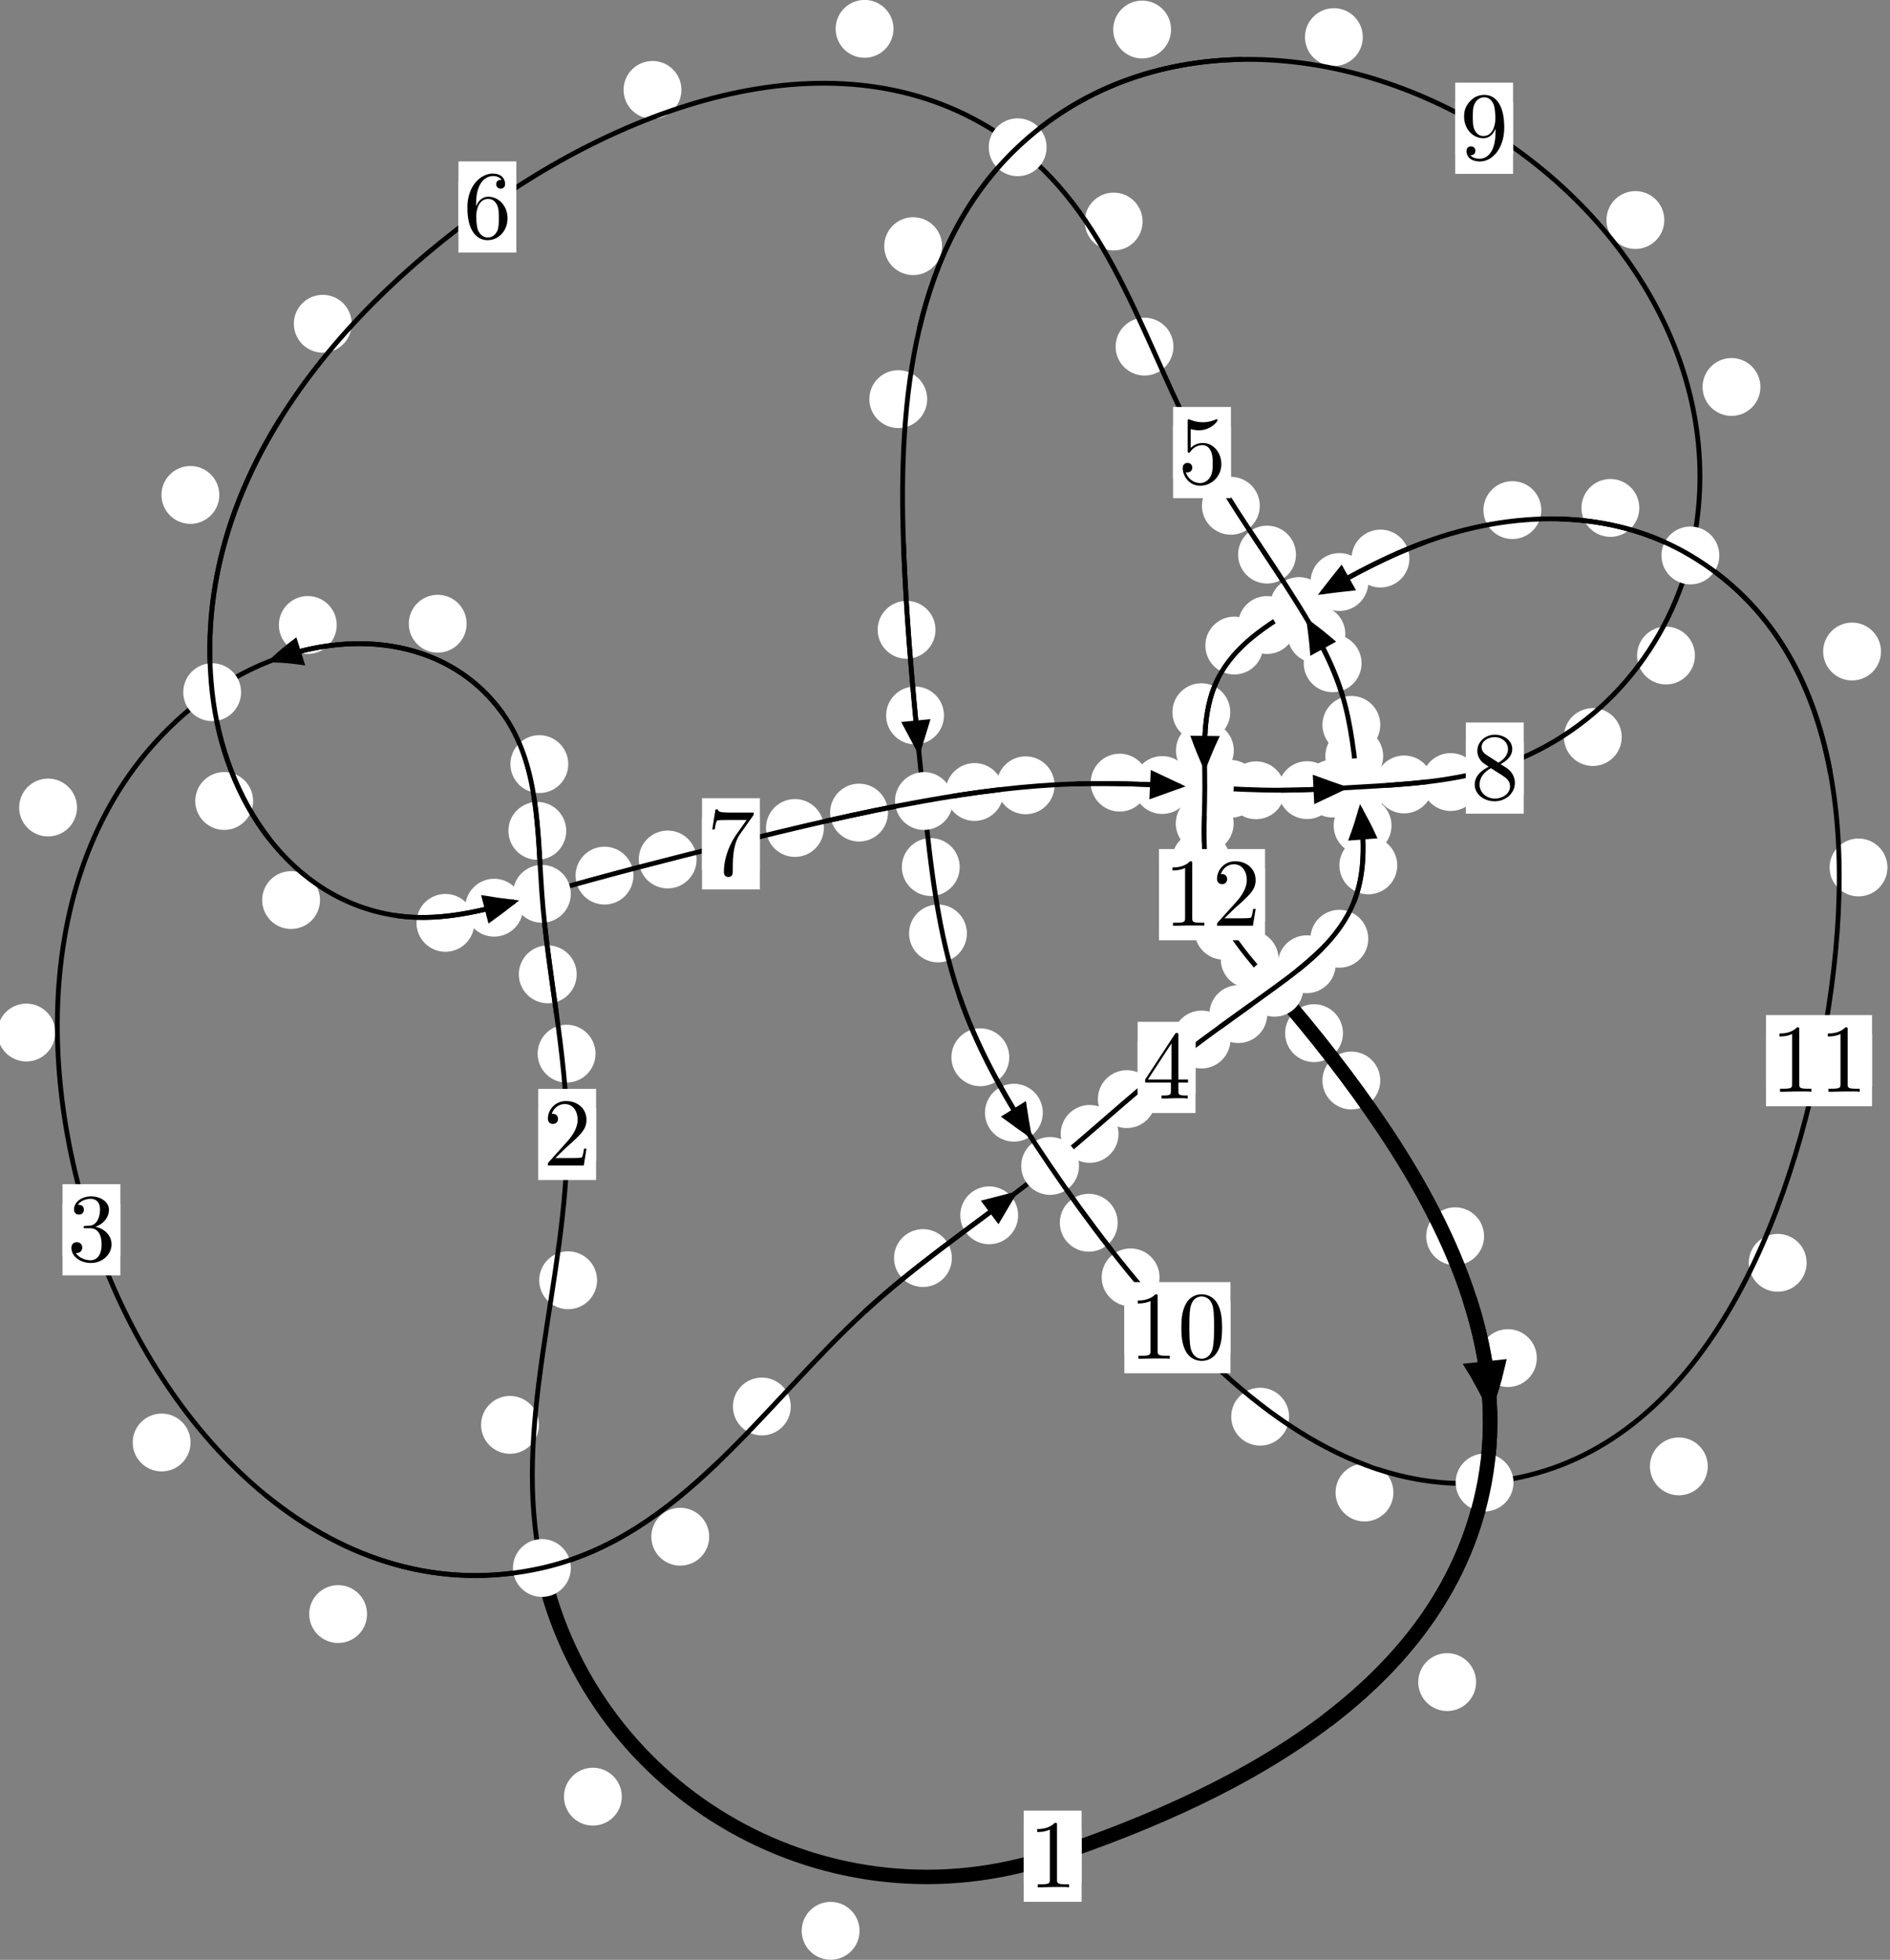<?xml version="1.0"?>
<!-- Created by MetaPost 1.999 on 2021.07.05:2357 -->
<svg version="1.1" xmlns="http://www.w3.org/2000/svg" xmlns:xlink="http://www.w3.org/1999/xlink" width="195.312" height="202.483" viewBox="0 0 195.312 202.483">
<rect x="0" y="0" width="195.312" height="202.483" fill="#808080" stroke="none"/>
<!-- Original BoundingBox: -56.265259 -40.473557 139.047012 162.009247 -->
  <defs>
    <g transform="scale(0.01,0.01)" id="GLYPHcmr10_48">
      <path style="fill-rule: evenodd;" d="M460 -320C460 -400,455 -480,420 -554C374 -650,292 -666,250 -666C190 -666,117 -640,76 -547C44 -478,39 -400,39 -320C39 -245,43 -155,84 -79C127 2,200 22,249 22C303 22,379 1,423 -94C455 -163,460 -241,460 -320M249 -0C210 -0,151 -25,133 -121C122 -181,122 -273,122 -332C122 -396,122 -462,130 -516C149 -635,224 -644,249 -644C282 -644,348 -626,367 -527C377 -471,377 -395,377 -332C377 -257,377 -189,366 -125C351 -30,294 -0,249 -0"></path>
    </g>
    <g transform="scale(0.01,0.01)" id="GLYPHcmr10_49">
      <path style="fill-rule: evenodd;" d="M294 -640C294 -664,294 -666,271 -666C209 -602,121 -602,89 -602L89 -571C109 -571,168 -571,220 -597L220 -79C220 -43,217 -31,127 -31L95 -31L95 -0L257 -0L130 -3L217 -3L257 -3L297 -3L384 -3L419 -0L419 -31L387 -31C297 -31,294 -42,294 -79"></path>
    </g>
    <g transform="scale(0.01,0.01)" id="GLYPHcmr10_50">
      <path style="fill-rule: evenodd;" d="M127 -77L233 -180C389 -318,449 -372,449 -472C449 -586,359 -666,237 -666C124 -666,50 -574,50 -485C50 -429,100 -429,103 -429C120 -429,155 -441,155 -482C155 -508,137 -534,102 -534C94 -534,92 -534,89 -533C112 -598,166 -635,224 -635C315 -635,358 -554,358 -472C358 -392,308 -313,253 -251L61 -37C50 -26,50 -24,50 -0L421 -0L449 -174L424 -174C419 -144,412 -100,402 -85C395 -77,329 -77,307 -77"></path>
    </g>
    <g transform="scale(0.01,0.01)" id="GLYPHcmr10_51">
      <path style="fill-rule: evenodd;" d="M290 -352C372 -379,430 -449,430 -528C430 -610,342 -666,246 -666C145 -666,69 -606,69 -530C69 -497,91 -478,120 -478C151 -478,171 -500,171 -529C171 -579,124 -579,109 -579C140 -628,206 -641,242 -641C283 -641,338 -619,338 -529C338 -517,336 -459,310 -415C280 -367,246 -364,221 -363C213 -362,189 -360,182 -360C174 -359,167 -358,167 -348C167 -337,174 -337,191 -337L235 -337C317 -337,354 -269,354 -171C354 -35,285 -6,241 -6C198 -6,123 -23,88 -82C123 -77,154 -99,154 -137C154 -173,127 -193,98 -193C74 -193,42 -179,42 -135C42 -44,135 22,244 22C366 22,457 -69,457 -171C457 -253,394 -331,290 -352"></path>
    </g>
    <g transform="scale(0.01,0.01)" id="GLYPHcmr10_52">
      <path style="fill-rule: evenodd;" d="M294 -165L294 -78C294 -42,292 -31,218 -31L197 -31L197 -0L332 -0L238 -3L290 -3L332 -3L374 -3L427 -3L468 -0L468 -31L447 -31C373 -31,371 -42,371 -78L371 -165L471 -165L471 -196L371 -196L371 -651C371 -671,371 -677,355 -677C346 -677,343 -677,335 -665L28 -196L28 -165M300 -196L56 -196L300 -569"></path>
    </g>
    <g transform="scale(0.01,0.01)" id="GLYPHcmr10_53">
      <path style="fill-rule: evenodd;" d="M449 -201C449 -320,367 -420,259 -420C211 -420,168 -404,132 -369L132 -564C152 -558,185 -551,217 -551C340 -551,410 -642,410 -655C410 -661,407 -666,400 -666C399 -666,397 -666,392 -663C372 -654,323 -634,256 -634C216 -634,170 -641,123 -662C115 -665,113 -665,111 -665C101 -665,101 -657,101 -641L101 -345C101 -327,101 -319,115 -319C122 -319,124 -322,128 -328C139 -344,176 -398,257 -398C309 -398,334 -352,342 -334C358 -297,360 -258,360 -208C360 -173,360 -113,336 -71C312 -32,275 -6,229 -6C156 -6,99 -59,82 -118C85 -117,88 -116,99 -116C132 -116,149 -141,149 -165C149 -189,132 -214,99 -214C85 -214,50 -207,50 -161C50 -75,119 22,231 22C347 22,449 -74,449 -201"></path>
    </g>
    <g transform="scale(0.01,0.01)" id="GLYPHcmr10_54">
      <path style="fill-rule: evenodd;" d="M132 -328L132 -352C132 -605,256 -641,307 -641C331 -641,373 -635,395 -601C380 -601,340 -601,340 -556C340 -525,364 -510,386 -510C402 -510,432 -519,432 -558C432 -618,388 -666,305 -666C177 -666,42 -537,42 -316C42 -49,158 22,251 22C362 22,457 -72,457 -204C457 -331,368 -427,257 -427C189 -427,152 -376,132 -328M251 -6C188 -6,158 -66,152 -81C134 -128,134 -208,134 -226C134 -304,166 -404,256 -404C272 -404,318 -404,349 -342C367 -305,367 -254,367 -205C367 -157,367 -107,350 -71C320 -11,274 -6,251 -6"></path>
    </g>
    <g transform="scale(0.01,0.01)" id="GLYPHcmr10_55">
      <path style="fill-rule: evenodd;" d="M476 -609C485 -621,485 -623,485 -644L242 -644C120 -644,118 -657,114 -676L89 -676L56 -470L81 -470C84 -486,93 -549,106 -561C113 -567,191 -567,204 -567L411 -567C400 -551,321 -442,299 -409C209 -274,176 -135,176 -33C176 -23,176 22,222 22C268 22,268 -23,268 -33L268 -84C268 -139,271 -194,279 -248C283 -271,297 -357,341 -419"></path>
    </g>
    <g transform="scale(0.01,0.01)" id="GLYPHcmr10_56">
      <path style="fill-rule: evenodd;" d="M163 -457C117 -487,113 -521,113 -538C113 -599,178 -641,249 -641C322 -641,386 -589,386 -517C386 -460,347 -412,287 -377M309 -362C381 -399,430 -451,430 -517C430 -609,341 -666,250 -666C150 -666,69 -592,69 -499C69 -481,71 -436,113 -389C124 -377,161 -352,186 -335C128 -306,42 -250,42 -151C42 -45,144 22,249 22C362 22,457 -61,457 -168C457 -204,446 -249,408 -291C389 -312,373 -322,309 -362M209 -320L332 -242C360 -223,407 -193,407 -132C407 -58,332 -6,250 -6C164 -6,92 -68,92 -151C92 -209,124 -273,209 -320"></path>
    </g>
    <g transform="scale(0.01,0.01)" id="GLYPHcmr10_57">
      <path style="fill-rule: evenodd;" d="M367 -318L367 -286C367 -52,263 -6,205 -6C188 -6,134 -8,107 -42C151 -42,159 -71,159 -88C159 -119,135 -134,113 -134C97 -134,67 -125,67 -86C67 -19,121 22,206 22C335 22,457 -114,457 -329C457 -598,342 -666,253 -666C198 -666,149 -648,106 -603C65 -558,42 -516,42 -441C42 -316,130 -218,242 -218C303 -218,344 -260,367 -318M243 -241C227 -241,181 -241,150 -304C132 -341,132 -391,132 -440C132 -494,132 -541,153 -578C180 -628,218 -641,253 -641C299 -641,332 -607,349 -562C361 -530,365 -467,365 -421C365 -338,331 -241,243 -241"></path>
    </g>
  </defs>
  <path d="M88.825 199.485C88.825 198.692,88.51 197.932,87.95 197.372C87.389 196.811,86.629 196.496,85.837 196.496C85.044 196.496,84.284 196.811,83.723 197.372C83.163 197.932,82.848 198.692,82.848 199.485C82.848 200.278,83.163 201.038,83.723 201.598C84.284 202.159,85.044 202.474,85.837 202.474C86.629 202.474,87.389 202.159,87.95 201.598C88.51 201.038,88.825 200.278,88.825 199.485Z" style="fill: rgb(100%,100%,100%);stroke: none;"></path>
  <path d="M111.77 191.779C111.77 190.987,111.456 190.226,110.895 189.666C110.335 189.105,109.574 188.79,108.782 188.79C107.989 188.79,107.229 189.105,106.668 189.666C106.108 190.226,105.793 190.987,105.793 191.779C105.793 192.572,106.108 193.332,106.668 193.893C107.229 194.453,107.989 194.768,108.782 194.768C109.574 194.768,110.335 194.453,110.895 193.893C111.456 193.332,111.77 192.572,111.77 191.779Z" style="fill: rgb(100%,100%,100%);stroke: none;"></path>
  <path d="M55.69 147.212C55.69 146.42,55.376 145.659,54.815 145.099C54.255 144.538,53.494 144.224,52.702 144.224C51.909 144.224,51.149 144.538,50.588 145.099C50.028 145.659,49.713 146.42,49.713 147.212C49.713 148.005,50.028 148.765,50.588 149.326C51.149 149.886,51.909 150.201,52.702 150.201C53.494 150.201,54.255 149.886,54.815 149.326C55.376 148.765,55.69 148.005,55.69 147.212Z" style="fill: rgb(100%,100%,100%);stroke: none;"></path>
  <path d="M64.258 185.624C64.258 184.831,63.943 184.071,63.382 183.511C62.822 182.95,62.062 182.635,61.269 182.635C60.476 182.635,59.716 182.95,59.156 183.511C58.595 184.071,58.28 184.831,58.28 185.624C58.28 186.417,58.595 187.177,59.156 187.737C59.716 188.298,60.476 188.613,61.269 188.613C62.062 188.613,62.822 188.298,63.382 187.737C63.943 187.177,64.258 186.417,64.258 185.624Z" style="fill: rgb(100%,100%,100%);stroke: none;"></path>
  <path d="M61.539 108.86C61.539 108.067,61.224 107.307,60.663 106.747C60.103 106.186,59.342 105.871,58.55 105.871C57.757 105.871,56.997 106.186,56.436 106.747C55.876 107.307,55.561 108.067,55.561 108.86C55.561 109.653,55.876 110.413,56.436 110.973C56.997 111.534,57.757 111.849,58.55 111.849C59.342 111.849,60.103 111.534,60.663 110.973C61.224 110.413,61.539 109.653,61.539 108.86Z" style="fill: rgb(100%,100%,100%);stroke: none;"></path>
  <path d="M61.7 132.273C61.7 131.48,61.385 130.72,60.825 130.159C60.264 129.599,59.504 129.284,58.711 129.284C57.919 129.284,57.158 129.599,56.598 130.159C56.038 130.72,55.723 131.48,55.723 132.273C55.723 133.065,56.038 133.826,56.598 134.386C57.158 134.947,57.919 135.261,58.711 135.261C59.504 135.261,60.264 134.947,60.825 134.386C61.385 133.826,61.7 133.065,61.7 132.273Z" style="fill: rgb(100%,100%,100%);stroke: none;"></path>
  <path d="M58.515 85.84C58.515 85.047,58.201 84.287,57.64 83.726C57.08 83.166,56.319 82.851,55.527 82.851C54.734 82.851,53.974 83.166,53.413 83.726C52.853 84.287,52.538 85.047,52.538 85.84C52.538 86.632,52.853 87.393,53.413 87.953C53.974 88.514,54.734 88.828,55.527 88.828C56.319 88.828,57.08 88.514,57.64 87.953C58.201 87.393,58.515 86.632,58.515 85.84Z" style="fill: rgb(100%,100%,100%);stroke: none;"></path>
  <path d="M59.594 100.664C59.594 99.871,59.279 99.111,58.718 98.551C58.158 97.99,57.398 97.675,56.605 97.675C55.812 97.675,55.052 97.99,54.492 98.551C53.931 99.111,53.616 99.871,53.616 100.664C53.616 101.457,53.931 102.217,54.492 102.777C55.052 103.338,55.812 103.653,56.605 103.653C57.398 103.653,58.158 103.338,58.718 102.777C59.279 102.217,59.594 101.457,59.594 100.664Z" style="fill: rgb(100%,100%,100%);stroke: none;"></path>
  <path d="M48.222 64.441C48.222 63.649,47.907 62.889,47.347 62.328C46.786 61.768,46.026 61.453,45.233 61.453C44.441 61.453,43.681 61.768,43.12 62.328C42.56 62.889,42.245 63.649,42.245 64.441C42.245 65.234,42.56 65.994,43.12 66.555C43.681 67.115,44.441 67.43,45.233 67.43C46.026 67.43,46.786 67.115,47.347 66.555C47.907 65.994,48.222 65.234,48.222 64.441Z" style="fill: rgb(100%,100%,100%);stroke: none;"></path>
  <path d="M58.724 78.945C58.724 78.153,58.409 77.392,57.848 76.832C57.288 76.271,56.528 75.956,55.735 75.956C54.942 75.956,54.182 76.271,53.622 76.832C53.061 77.392,52.746 78.153,52.746 78.945C52.746 79.738,53.061 80.498,53.622 81.059C54.182 81.619,54.942 81.934,55.735 81.934C56.528 81.934,57.288 81.619,57.848 81.059C58.409 80.498,58.724 79.738,58.724 78.945Z" style="fill: rgb(100%,100%,100%);stroke: none;"></path>
  <path d="M7.957 83.429C7.957 82.636,7.642 81.876,7.081 81.316C6.521 80.755,5.761 80.44,4.968 80.44C4.175 80.44,3.415 80.755,2.855 81.316C2.294 81.876,1.979 82.636,1.979 83.429C1.979 84.222,2.294 84.982,2.855 85.542C3.415 86.103,4.175 86.418,4.968 86.418C5.761 86.418,6.521 86.103,7.081 85.542C7.642 84.982,7.957 84.222,7.957 83.429Z" style="fill: rgb(100%,100%,100%);stroke: none;"></path>
  <path d="M34.796 64.57C34.796 63.777,34.481 63.017,33.921 62.457C33.36 61.896,32.6 61.581,31.807 61.581C31.015 61.581,30.255 61.896,29.694 62.457C29.134 63.017,28.819 63.777,28.819 64.57C28.819 65.363,29.134 66.123,29.694 66.683C30.255 67.244,31.015 67.559,31.807 67.559C32.6 67.559,33.36 67.244,33.921 66.683C34.481 66.123,34.796 65.363,34.796 64.57Z" style="fill: rgb(100%,100%,100%);stroke: none;"></path>
  <path d="M19.693 149.033C19.693 148.241,19.378 147.481,18.817 146.92C18.257 146.36,17.497 146.045,16.704 146.045C15.911 146.045,15.151 146.36,14.591 146.92C14.03 147.481,13.715 148.241,13.715 149.033C13.715 149.826,14.03 150.586,14.591 151.147C15.151 151.707,15.911 152.022,16.704 152.022C17.497 152.022,18.257 151.707,18.817 151.147C19.378 150.586,19.693 149.826,19.693 149.033Z" style="fill: rgb(100%,100%,100%);stroke: none;"></path>
  <path d="M5.712 106.678C5.712 105.885,5.397 105.125,4.837 104.565C4.276 104.004,3.516 103.689,2.723 103.689C1.931 103.689,1.171 104.004,0.61 104.565C0.05 105.125,-0.265 105.885,-0.265 106.678C-0.265 107.471,0.05 108.231,0.61 108.791C1.171 109.352,1.931 109.667,2.723 109.667C3.516 109.667,4.276 109.352,4.837 108.791C5.397 108.231,5.712 107.471,5.712 106.678Z" style="fill: rgb(100%,100%,100%);stroke: none;"></path>
  <path d="M73.287 158.768C73.287 157.976,72.972 157.216,72.412 156.655C71.851 156.095,71.091 155.78,70.298 155.78C69.506 155.78,68.745 156.095,68.185 156.655C67.624 157.216,67.31 157.976,67.31 158.768C67.31 159.561,67.624 160.321,68.185 160.882C68.745 161.442,69.506 161.757,70.298 161.757C71.091 161.757,71.851 161.442,72.412 160.882C72.972 160.321,73.287 159.561,73.287 158.768Z" style="fill: rgb(100%,100%,100%);stroke: none;"></path>
  <path d="M37.931 166.759C37.931 165.967,37.616 165.206,37.056 164.646C36.495 164.085,35.735 163.77,34.942 163.77C34.15 163.77,33.39 164.085,32.829 164.646C32.269 165.206,31.954 165.967,31.954 166.759C31.954 167.552,32.269 168.312,32.829 168.873C33.39 169.433,34.15 169.748,34.942 169.748C35.735 169.748,36.495 169.433,37.056 168.873C37.616 168.312,37.931 167.552,37.931 166.759Z" style="fill: rgb(100%,100%,100%);stroke: none;"></path>
  <path d="M98.366 129.978C98.366 129.186,98.051 128.425,97.491 127.865C96.93 127.305,96.17 126.99,95.377 126.99C94.585 126.99,93.825 127.305,93.264 127.865C92.704 128.425,92.389 129.186,92.389 129.978C92.389 130.771,92.704 131.531,93.264 132.092C93.825 132.652,94.585 132.967,95.377 132.967C96.17 132.967,96.93 132.652,97.491 132.092C98.051 131.531,98.366 130.771,98.366 129.978Z" style="fill: rgb(100%,100%,100%);stroke: none;"></path>
  <path d="M81.718 145.313C81.718 144.521,81.404 143.76,80.843 143.2C80.283 142.639,79.522 142.325,78.73 142.325C77.937 142.325,77.177 142.639,76.616 143.2C76.056 143.76,75.741 144.521,75.741 145.313C75.741 146.106,76.056 146.866,76.616 147.427C77.177 147.987,77.937 148.302,78.73 148.302C79.522 148.302,80.283 147.987,80.843 147.427C81.404 146.866,81.718 146.106,81.718 145.313Z" style="fill: rgb(100%,100%,100%);stroke: none;"></path>
  <path d="M115.589 117.151C115.589 116.359,115.274 115.599,114.714 115.038C114.153 114.478,113.393 114.163,112.6 114.163C111.808 114.163,111.047 114.478,110.487 115.038C109.927 115.599,109.612 116.359,109.612 117.151C109.612 117.944,109.927 118.704,110.487 119.265C111.047 119.825,111.808 120.14,112.6 120.14C113.393 120.14,114.153 119.825,114.714 119.265C115.274 118.704,115.589 117.944,115.589 117.151Z" style="fill: rgb(100%,100%,100%);stroke: none;"></path>
  <path d="M105.212 125.563C105.212 124.77,104.898 124.01,104.337 123.45C103.777 122.889,103.016 122.574,102.224 122.574C101.431 122.574,100.671 122.889,100.11 123.45C99.55 124.01,99.235 124.77,99.235 125.563C99.235 126.356,99.55 127.116,100.11 127.676C100.671 128.237,101.431 128.552,102.224 128.552C103.016 128.552,103.777 128.237,104.337 127.676C104.898 127.116,105.212 126.356,105.212 125.563Z" style="fill: rgb(100%,100%,100%);stroke: none;"></path>
  <path d="M127.154 107.4C127.154 106.607,126.839 105.847,126.279 105.287C125.718 104.726,124.958 104.411,124.165 104.411C123.373 104.411,122.613 104.726,122.052 105.287C121.492 105.847,121.177 106.607,121.177 107.4C121.177 108.193,121.492 108.953,122.052 109.513C122.613 110.074,123.373 110.389,124.165 110.389C124.958 110.389,125.718 110.074,126.279 109.513C126.839 108.953,127.154 108.193,127.154 107.4Z" style="fill: rgb(100%,100%,100%);stroke: none;"></path>
  <path d="M119.433 113.558C119.433 112.765,119.118 112.005,118.557 111.445C117.997 110.884,117.237 110.569,116.444 110.569C115.651 110.569,114.891 110.884,114.331 111.445C113.77 112.005,113.455 112.765,113.455 113.558C113.455 114.351,113.77 115.111,114.331 115.671C114.891 116.232,115.651 116.547,116.444 116.547C117.237 116.547,117.997 116.232,118.557 115.671C119.118 115.111,119.433 114.351,119.433 113.558Z" style="fill: rgb(100%,100%,100%);stroke: none;"></path>
  <path d="M138.029 99.622C138.029 98.83,137.714 98.069,137.153 97.509C136.593 96.948,135.833 96.633,135.04 96.633C134.247 96.633,133.487 96.948,132.927 97.509C132.366 98.069,132.051 98.83,132.051 99.622C132.051 100.415,132.366 101.175,132.927 101.736C133.487 102.296,134.247 102.611,135.04 102.611C135.833 102.611,136.593 102.296,137.153 101.736C137.714 101.175,138.029 100.415,138.029 99.622Z" style="fill: rgb(100%,100%,100%);stroke: none;"></path>
  <path d="M130.96 104.773C130.96 103.98,130.645 103.22,130.085 102.659C129.524 102.099,128.764 101.784,127.971 101.784C127.179 101.784,126.418 102.099,125.858 102.659C125.297 103.22,124.982 103.98,124.982 104.773C124.982 105.565,125.297 106.326,125.858 106.886C126.418 107.447,127.179 107.761,127.971 107.761C128.764 107.761,129.524 107.447,130.085 106.886C130.645 106.326,130.96 105.565,130.96 104.773Z" style="fill: rgb(100%,100%,100%);stroke: none;"></path>
  <path d="M144.391 89.408C144.391 88.616,144.076 87.856,143.516 87.295C142.955 86.735,142.195 86.42,141.402 86.42C140.61 86.42,139.85 86.735,139.289 87.295C138.729 87.856,138.414 88.616,138.414 89.408C138.414 90.201,138.729 90.961,139.289 91.522C139.85 92.082,140.61 92.397,141.402 92.397C142.195 92.397,142.955 92.082,143.516 91.522C144.076 90.961,144.391 90.201,144.391 89.408Z" style="fill: rgb(100%,100%,100%);stroke: none;"></path>
  <path d="M141.395 96.99C141.395 96.197,141.08 95.437,140.52 94.877C139.959 94.316,139.199 94.001,138.407 94.001C137.614 94.001,136.854 94.316,136.293 94.877C135.733 95.437,135.418 96.197,135.418 96.99C135.418 97.783,135.733 98.543,136.293 99.103C136.854 99.664,137.614 99.979,138.407 99.979C139.199 99.979,139.959 99.664,140.52 99.103C141.08 98.543,141.395 97.783,141.395 96.99Z" style="fill: rgb(100%,100%,100%);stroke: none;"></path>
  <path d="M142.937 78.119C142.937 77.326,142.622 76.566,142.062 76.006C141.501 75.445,140.741 75.13,139.948 75.13C139.156 75.13,138.395 75.445,137.835 76.006C137.275 76.566,136.96 77.326,136.96 78.119C136.96 78.912,137.275 79.672,137.835 80.232C138.395 80.793,139.156 81.108,139.948 81.108C140.741 81.108,141.501 80.793,142.062 80.232C142.622 79.672,142.937 78.912,142.937 78.119Z" style="fill: rgb(100%,100%,100%);stroke: none;"></path>
  <path d="M143.799 85.301C143.799 84.508,143.484 83.748,142.924 83.188C142.363 82.627,141.603 82.312,140.811 82.312C140.018 82.312,139.258 82.627,138.697 83.188C138.137 83.748,137.822 84.508,137.822 85.301C137.822 86.094,138.137 86.854,138.697 87.414C139.258 87.975,140.018 88.29,140.811 88.29C141.603 88.29,142.363 87.975,142.924 87.414C143.484 86.854,143.799 86.094,143.799 85.301Z" style="fill: rgb(100%,100%,100%);stroke: none;"></path>
  <path d="M140.705 68.527C140.705 67.734,140.39 66.974,139.829 66.414C139.269 65.853,138.509 65.538,137.716 65.538C136.923 65.538,136.163 65.853,135.603 66.414C135.042 66.974,134.727 67.734,134.727 68.527C134.727 69.32,135.042 70.08,135.603 70.64C136.163 71.201,136.923 71.516,137.716 71.516C138.509 71.516,139.269 71.201,139.829 70.64C140.39 70.08,140.705 69.32,140.705 68.527Z" style="fill: rgb(100%,100%,100%);stroke: none;"></path>
  <path d="M142.638 74.891C142.638 74.098,142.323 73.338,141.763 72.777C141.202 72.217,140.442 71.902,139.649 71.902C138.857 71.902,138.096 72.217,137.536 72.777C136.976 73.338,136.661 74.098,136.661 74.891C136.661 75.683,136.976 76.444,137.536 77.004C138.096 77.565,138.857 77.879,139.649 77.879C140.442 77.879,141.202 77.565,141.763 77.004C142.323 76.444,142.638 75.683,142.638 74.891Z" style="fill: rgb(100%,100%,100%);stroke: none;"></path>
  <path d="M133.924 57.298C133.924 56.505,133.609 55.745,133.049 55.185C132.489 54.624,131.728 54.309,130.936 54.309C130.143 54.309,129.383 54.624,128.822 55.185C128.262 55.745,127.947 56.505,127.947 57.298C127.947 58.091,128.262 58.851,128.822 59.411C129.383 59.972,130.143 60.287,130.936 60.287C131.728 60.287,132.489 59.972,133.049 59.411C133.609 58.851,133.924 58.091,133.924 57.298Z" style="fill: rgb(100%,100%,100%);stroke: none;"></path>
  <path d="M139.026 65.521C139.026 64.728,138.711 63.968,138.15 63.408C137.59 62.847,136.83 62.532,136.037 62.532C135.244 62.532,134.484 62.847,133.924 63.408C133.363 63.968,133.048 64.728,133.048 65.521C133.048 66.314,133.363 67.074,133.924 67.634C134.484 68.195,135.244 68.51,136.037 68.51C136.83 68.51,137.59 68.195,138.15 67.634C138.711 67.074,139.026 66.314,139.026 65.521Z" style="fill: rgb(100%,100%,100%);stroke: none;"></path>
  <path d="M121.264 35.813C121.264 35.02,120.949 34.26,120.389 33.699C119.828 33.139,119.068 32.824,118.276 32.824C117.483 32.824,116.723 33.139,116.162 33.699C115.602 34.26,115.287 35.02,115.287 35.813C115.287 36.605,115.602 37.366,116.162 37.926C116.723 38.486,117.483 38.801,118.276 38.801C119.068 38.801,119.828 38.486,120.389 37.926C120.949 37.366,121.264 36.605,121.264 35.813Z" style="fill: rgb(100%,100%,100%);stroke: none;"></path>
  <path d="M130.187 52.256C130.187 51.463,129.872 50.703,129.311 50.143C128.751 49.582,127.991 49.267,127.198 49.267C126.405 49.267,125.645 49.582,125.085 50.143C124.524 50.703,124.209 51.463,124.209 52.256C124.209 53.049,124.524 53.809,125.085 54.369C125.645 54.93,126.405 55.245,127.198 55.245C127.991 55.245,128.751 54.93,129.311 54.369C129.872 53.809,130.187 53.049,130.187 52.256Z" style="fill: rgb(100%,100%,100%);stroke: none;"></path>
  <path d="M92.332 2.979C92.332 2.187,92.017 1.427,91.457 0.866C90.896 0.306,90.136 -0.009,89.343 -0.009C88.551 -0.009,87.79 0.306,87.23 0.866C86.669 1.427,86.355 2.187,86.355 2.979C86.355 3.772,86.669 4.532,87.23 5.093C87.79 5.653,88.551 5.968,89.343 5.968C90.136 5.968,90.896 5.653,91.457 5.093C92.017 4.532,92.332 3.772,92.332 2.979Z" style="fill: rgb(100%,100%,100%);stroke: none;"></path>
  <path d="M118.075 22.888C118.075 22.095,117.76 21.335,117.2 20.774C116.639 20.214,115.879 19.899,115.086 19.899C114.294 19.899,113.534 20.214,112.973 20.774C112.413 21.335,112.098 22.095,112.098 22.888C112.098 23.68,112.413 24.441,112.973 25.001C113.534 25.561,114.294 25.876,115.086 25.876C115.879 25.876,116.639 25.561,117.2 25.001C117.76 24.441,118.075 23.68,118.075 22.888Z" style="fill: rgb(100%,100%,100%);stroke: none;"></path>
  <path d="M36.343 33.448C36.343 32.656,36.028 31.896,35.468 31.335C34.907 30.775,34.147 30.46,33.355 30.46C32.562 30.46,31.802 30.775,31.241 31.335C30.681 31.896,30.366 32.656,30.366 33.448C30.366 34.241,30.681 35.001,31.241 35.562C31.802 36.122,32.562 36.437,33.355 36.437C34.147 36.437,34.907 36.122,35.468 35.562C36.028 35.001,36.343 34.241,36.343 33.448Z" style="fill: rgb(100%,100%,100%);stroke: none;"></path>
  <path d="M70.419 9.287C70.419 8.495,70.104 7.734,69.543 7.174C68.983 6.614,68.223 6.299,67.43 6.299C66.637 6.299,65.877 6.614,65.317 7.174C64.756 7.734,64.441 8.495,64.441 9.287C64.441 10.08,64.756 10.84,65.317 11.401C65.877 11.961,66.637 12.276,67.43 12.276C68.223 12.276,68.983 11.961,69.543 11.401C70.104 10.84,70.419 10.08,70.419 9.287Z" style="fill: rgb(100%,100%,100%);stroke: none;"></path>
  <path d="M26.156 82.755C26.156 81.962,25.841 81.202,25.28 80.642C24.72 80.081,23.96 79.766,23.167 79.766C22.374 79.766,21.614 80.081,21.054 80.642C20.493 81.202,20.178 81.962,20.178 82.755C20.178 83.548,20.493 84.308,21.054 84.868C21.614 85.429,22.374 85.744,23.167 85.744C23.96 85.744,24.72 85.429,25.28 84.868C25.841 84.308,26.156 83.548,26.156 82.755Z" style="fill: rgb(100%,100%,100%);stroke: none;"></path>
  <path d="M22.663 51.135C22.663 50.342,22.348 49.582,21.788 49.022C21.227 48.461,20.467 48.146,19.674 48.146C18.882 48.146,18.121 48.461,17.561 49.022C17.001 49.582,16.686 50.342,16.686 51.135C16.686 51.928,17.001 52.688,17.561 53.248C18.121 53.809,18.882 54.124,19.674 54.124C20.467 54.124,21.227 53.809,21.788 53.248C22.348 52.688,22.663 51.928,22.663 51.135Z" style="fill: rgb(100%,100%,100%);stroke: none;"></path>
  <path d="M49.016 95.346C49.016 94.553,48.701 93.793,48.141 93.232C47.58 92.672,46.82 92.357,46.027 92.357C45.235 92.357,44.475 92.672,43.914 93.232C43.354 93.793,43.039 94.553,43.039 95.346C43.039 96.138,43.354 96.899,43.914 97.459C44.475 98.02,45.235 98.334,46.027 98.334C46.82 98.334,47.58 98.02,48.141 97.459C48.701 96.899,49.016 96.138,49.016 95.346Z" style="fill: rgb(100%,100%,100%);stroke: none;"></path>
  <path d="M33.07 92.991C33.07 92.199,32.756 91.439,32.195 90.878C31.635 90.318,30.874 90.003,30.082 90.003C29.289 90.003,28.529 90.318,27.968 90.878C27.408 91.439,27.093 92.199,27.093 92.991C27.093 93.784,27.408 94.544,27.968 95.105C28.529 95.665,29.289 95.98,30.082 95.98C30.874 95.98,31.635 95.665,32.195 95.105C32.756 94.544,33.07 93.784,33.07 92.991Z" style="fill: rgb(100%,100%,100%);stroke: none;"></path>
  <path d="M65.458 90.465C65.458 89.672,65.143 88.912,64.582 88.352C64.022 87.791,63.262 87.476,62.469 87.476C61.676 87.476,60.916 87.791,60.356 88.352C59.795 88.912,59.48 89.672,59.48 90.465C59.48 91.258,59.795 92.018,60.356 92.578C60.916 93.139,61.676 93.454,62.469 93.454C63.262 93.454,64.022 93.139,64.582 92.578C65.143 92.018,65.458 91.258,65.458 90.465Z" style="fill: rgb(100%,100%,100%);stroke: none;"></path>
  <path d="M54.054 93.78C54.054 92.987,53.739 92.227,53.178 91.667C52.618 91.106,51.857 90.791,51.065 90.791C50.272 90.791,49.512 91.106,48.951 91.667C48.391 92.227,48.076 92.987,48.076 93.78C48.076 94.573,48.391 95.333,48.951 95.893C49.512 96.454,50.272 96.769,51.065 96.769C51.857 96.769,52.618 96.454,53.178 95.893C53.739 95.333,54.054 94.573,54.054 93.78Z" style="fill: rgb(100%,100%,100%);stroke: none;"></path>
  <path d="M85.137 85.544C85.137 84.752,84.822 83.992,84.261 83.431C83.701 82.871,82.94 82.556,82.148 82.556C81.355 82.556,80.595 82.871,80.034 83.431C79.474 83.992,79.159 84.752,79.159 85.544C79.159 86.337,79.474 87.097,80.034 87.658C80.595 88.218,81.355 88.533,82.148 88.533C82.94 88.533,83.701 88.218,84.261 87.658C84.822 87.097,85.137 86.337,85.137 85.544Z" style="fill: rgb(100%,100%,100%);stroke: none;"></path>
  <path d="M71.986 88.8C71.986 88.007,71.671 87.247,71.111 86.687C70.55 86.126,69.79 85.811,68.998 85.811C68.205 85.811,67.445 86.126,66.884 86.687C66.324 87.247,66.009 88.007,66.009 88.8C66.009 89.593,66.324 90.353,66.884 90.913C67.445 91.474,68.205 91.789,68.998 91.789C69.79 91.789,70.55 91.474,71.111 90.913C71.671 90.353,71.986 89.593,71.986 88.8Z" style="fill: rgb(100%,100%,100%);stroke: none;"></path>
  <path d="M103.699 81.826C103.699 81.033,103.384 80.273,102.824 79.712C102.263 79.152,101.503 78.837,100.711 78.837C99.918 78.837,99.158 79.152,98.597 79.712C98.037 80.273,97.722 81.033,97.722 81.826C97.722 82.618,98.037 83.378,98.597 83.939C99.158 84.499,99.918 84.814,100.711 84.814C101.503 84.814,102.263 84.499,102.824 83.939C103.384 83.378,103.699 82.618,103.699 81.826Z" style="fill: rgb(100%,100%,100%);stroke: none;"></path>
  <path d="M91.762 83.954C91.762 83.161,91.447 82.401,90.887 81.841C90.326 81.28,89.566 80.965,88.773 80.965C87.981 80.965,87.221 81.28,86.66 81.841C86.1 82.401,85.785 83.161,85.785 83.954C85.785 84.747,86.1 85.507,86.66 86.068C87.221 86.628,87.981 86.943,88.773 86.943C89.566 86.943,90.326 86.628,90.887 86.068C91.447 85.507,91.762 84.747,91.762 83.954Z" style="fill: rgb(100%,100%,100%);stroke: none;"></path>
  <path d="M118.694 80.859C118.694 80.066,118.379 79.306,117.818 78.746C117.258 78.185,116.498 77.87,115.705 77.87C114.912 77.87,114.152 78.185,113.592 78.746C113.031 79.306,112.716 80.066,112.716 80.859C112.716 81.652,113.031 82.412,113.592 82.972C114.152 83.533,114.912 83.848,115.705 83.848C116.498 83.848,117.258 83.533,117.818 82.972C118.379 82.412,118.694 81.652,118.694 80.859Z" style="fill: rgb(100%,100%,100%);stroke: none;"></path>
  <path d="M108.977 81.134C108.977 80.341,108.662 79.581,108.102 79.021C107.542 78.46,106.781 78.145,105.989 78.145C105.196 78.145,104.436 78.46,103.875 79.021C103.315 79.581,103 80.341,103 81.134C103 81.927,103.315 82.687,103.875 83.247C104.436 83.808,105.196 84.123,105.989 84.123C106.781 84.123,107.542 83.808,108.102 83.247C108.662 82.687,108.977 81.927,108.977 81.134Z" style="fill: rgb(100%,100%,100%);stroke: none;"></path>
  <path d="M130.136 81.502C130.136 80.71,129.821 79.949,129.26 79.389C128.7 78.829,127.939 78.514,127.147 78.514C126.354 78.514,125.594 78.829,125.033 79.389C124.473 79.949,124.158 80.71,124.158 81.502C124.158 82.295,124.473 83.055,125.033 83.616C125.594 84.176,126.354 84.491,127.147 84.491C127.939 84.491,128.7 84.176,129.26 83.616C129.821 83.055,130.136 82.295,130.136 81.502Z" style="fill: rgb(100%,100%,100%);stroke: none;"></path>
  <path d="M123.095 81.107C123.095 80.315,122.78 79.555,122.22 78.994C121.659 78.434,120.899 78.119,120.106 78.119C119.314 78.119,118.553 78.434,117.993 78.994C117.432 79.555,117.118 80.315,117.118 81.107C117.118 81.9,117.432 82.66,117.993 83.221C118.553 83.781,119.314 84.096,120.106 84.096C120.899 84.096,121.659 83.781,122.22 83.221C122.78 82.66,123.095 81.9,123.095 81.107Z" style="fill: rgb(100%,100%,100%);stroke: none;"></path>
  <path d="M138.062 81.634C138.062 80.841,137.747 80.081,137.186 79.521C136.626 78.96,135.866 78.645,135.073 78.645C134.28 78.645,133.52 78.96,132.96 79.521C132.399 80.081,132.084 80.841,132.084 81.634C132.084 82.427,132.399 83.187,132.96 83.747C133.52 84.308,134.28 84.623,135.073 84.623C135.866 84.623,136.626 84.308,137.186 83.747C137.747 83.187,138.062 82.427,138.062 81.634Z" style="fill: rgb(100%,100%,100%);stroke: none;"></path>
  <path d="M132.78 81.65C132.78 80.857,132.465 80.097,131.905 79.537C131.344 78.976,130.584 78.661,129.791 78.661C128.999 78.661,128.239 78.976,127.678 79.537C127.118 80.097,126.803 80.857,126.803 81.65C126.803 82.443,127.118 83.203,127.678 83.763C128.239 84.324,128.999 84.639,129.791 84.639C130.584 84.639,131.344 84.324,131.905 83.763C132.465 83.203,132.78 82.443,132.78 81.65Z" style="fill: rgb(100%,100%,100%);stroke: none;"></path>
  <path d="M148.089 81.046C148.089 80.253,147.774 79.493,147.213 78.933C146.653 78.372,145.893 78.057,145.1 78.057C144.307 78.057,143.547 78.372,142.987 78.933C142.426 79.493,142.111 80.253,142.111 81.046C142.111 81.839,142.426 82.599,142.987 83.159C143.547 83.72,144.307 84.035,145.1 84.035C145.893 84.035,146.653 83.72,147.213 83.159C147.774 82.599,148.089 81.839,148.089 81.046Z" style="fill: rgb(100%,100%,100%);stroke: none;"></path>
  <path d="M140.692 81.472C140.692 80.679,140.377 79.919,139.816 79.359C139.256 78.798,138.496 78.483,137.703 78.483C136.91 78.483,136.15 78.798,135.59 79.359C135.029 79.919,134.714 80.679,134.714 81.472C134.714 82.265,135.029 83.025,135.59 83.585C136.15 84.146,136.91 84.461,137.703 84.461C138.496 84.461,139.256 84.146,139.816 83.585C140.377 83.025,140.692 82.265,140.692 81.472Z" style="fill: rgb(100%,100%,100%);stroke: none;"></path>
  <path d="M167.59 76.15C167.59 75.357,167.275 74.597,166.714 74.036C166.154 73.476,165.394 73.161,164.601 73.161C163.808 73.161,163.048 73.476,162.488 74.036C161.927 74.597,161.612 75.357,161.612 76.15C161.612 76.942,161.927 77.703,162.488 78.263C163.048 78.823,163.808 79.138,164.601 79.138C165.394 79.138,166.154 78.823,166.714 78.263C167.275 77.703,167.59 76.942,167.59 76.15Z" style="fill: rgb(100%,100%,100%);stroke: none;"></path>
  <path d="M152.899 80.799C152.899 80.006,152.584 79.246,152.024 78.685C151.463 78.125,150.703 77.81,149.91 77.81C149.118 77.81,148.358 78.125,147.797 78.685C147.237 79.246,146.922 80.006,146.922 80.799C146.922 81.591,147.237 82.351,147.797 82.912C148.358 83.472,149.118 83.787,149.91 83.787C150.703 83.787,151.463 83.472,152.024 82.912C152.584 82.351,152.899 81.591,152.899 80.799Z" style="fill: rgb(100%,100%,100%);stroke: none;"></path>
  <path d="M181.921 39.981C181.921 39.188,181.606 38.428,181.046 37.868C180.485 37.307,179.725 36.992,178.932 36.992C178.14 36.992,177.379 37.307,176.819 37.868C176.258 38.428,175.944 39.188,175.944 39.981C175.944 40.774,176.258 41.534,176.819 42.094C177.379 42.655,178.14 42.97,178.932 42.97C179.725 42.97,180.485 42.655,181.046 42.094C181.606 41.534,181.921 40.774,181.921 39.981Z" style="fill: rgb(100%,100%,100%);stroke: none;"></path>
  <path d="M175.152 67.727C175.152 66.935,174.837 66.175,174.277 65.614C173.716 65.054,172.956 64.739,172.163 64.739C171.371 64.739,170.611 65.054,170.05 65.614C169.49 66.175,169.175 66.935,169.175 67.727C169.175 68.52,169.49 69.28,170.05 69.841C170.611 70.401,171.371 70.716,172.163 70.716C172.956 70.716,173.716 70.401,174.277 69.841C174.837 69.28,175.152 68.52,175.152 67.727Z" style="fill: rgb(100%,100%,100%);stroke: none;"></path>
  <path d="M140.833 3.836C140.833 3.043,140.518 2.283,139.957 1.722C139.397 1.162,138.637 0.847,137.844 0.847C137.051 0.847,136.291 1.162,135.731 1.722C135.17 2.283,134.855 3.043,134.855 3.836C134.855 4.628,135.17 5.388,135.731 5.949C136.291 6.509,137.051 6.824,137.844 6.824C138.637 6.824,139.397 6.509,139.957 5.949C140.518 5.388,140.833 4.628,140.833 3.836Z" style="fill: rgb(100%,100%,100%);stroke: none;"></path>
  <path d="M171.989 22.732C171.989 21.939,171.674 21.179,171.114 20.618C170.553 20.058,169.793 19.743,169.001 19.743C168.208 19.743,167.448 20.058,166.887 20.618C166.327 21.179,166.012 21.939,166.012 22.732C166.012 23.524,166.327 24.285,166.887 24.845C167.448 25.406,168.208 25.721,169.001 25.721C169.793 25.721,170.553 25.406,171.114 24.845C171.674 24.285,171.989 23.524,171.989 22.732Z" style="fill: rgb(100%,100%,100%);stroke: none;"></path>
  <path d="M97.353 25.432C97.353 24.639,97.038 23.879,96.478 23.318C95.917 22.758,95.157 22.443,94.364 22.443C93.572 22.443,92.811 22.758,92.251 23.318C91.691 23.879,91.376 24.639,91.376 25.432C91.376 26.224,91.691 26.985,92.251 27.545C92.811 28.106,93.572 28.421,94.364 28.421C95.157 28.421,95.917 28.106,96.478 27.545C97.038 26.985,97.353 26.224,97.353 25.432Z" style="fill: rgb(100%,100%,100%);stroke: none;"></path>
  <path d="M121.017 3.05C121.017 2.257,120.702 1.497,120.142 0.937C119.581 0.376,118.821 0.061,118.028 0.061C117.236 0.061,116.475 0.376,115.915 0.937C115.354 1.497,115.039 2.257,115.039 3.05C115.039 3.843,115.354 4.603,115.915 5.163C116.475 5.724,117.236 6.039,118.028 6.039C118.821 6.039,119.581 5.724,120.142 5.163C120.702 4.603,121.017 3.843,121.017 3.05Z" style="fill: rgb(100%,100%,100%);stroke: none;"></path>
  <path d="M96.675 65.068C96.675 64.276,96.36 63.515,95.799 62.955C95.239 62.395,94.479 62.08,93.686 62.08C92.893 62.08,92.133 62.395,91.573 62.955C91.012 63.515,90.697 64.276,90.697 65.068C90.697 65.861,91.012 66.621,91.573 67.182C92.133 67.742,92.893 68.057,93.686 68.057C94.479 68.057,95.239 67.742,95.799 67.182C96.36 66.621,96.675 65.861,96.675 65.068Z" style="fill: rgb(100%,100%,100%);stroke: none;"></path>
  <path d="M95.816 41.236C95.816 40.443,95.501 39.683,94.941 39.122C94.381 38.562,93.62 38.247,92.828 38.247C92.035 38.247,91.275 38.562,90.714 39.122C90.154 39.683,89.839 40.443,89.839 41.236C89.839 42.028,90.154 42.789,90.714 43.349C91.275 43.91,92.035 44.224,92.828 44.224C93.62 44.224,94.381 43.91,94.941 43.349C95.501 42.789,95.816 42.028,95.816 41.236Z" style="fill: rgb(100%,100%,100%);stroke: none;"></path>
  <path d="M99.175 89.579C99.175 88.786,98.86 88.026,98.3 87.466C97.739 86.905,96.979 86.59,96.187 86.59C95.394 86.59,94.634 86.905,94.073 87.466C93.513 88.026,93.198 88.786,93.198 89.579C93.198 90.372,93.513 91.132,94.073 91.692C94.634 92.253,95.394 92.568,96.187 92.568C96.979 92.568,97.739 92.253,98.3 91.692C98.86 91.132,99.175 90.372,99.175 89.579Z" style="fill: rgb(100%,100%,100%);stroke: none;"></path>
  <path d="M97.55 73.918C97.55 73.125,97.235 72.365,96.674 71.805C96.114 71.244,95.354 70.929,94.561 70.929C93.768 70.929,93.008 71.244,92.448 71.805C91.887 72.365,91.572 73.125,91.572 73.918C91.572 74.711,91.887 75.471,92.448 76.031C93.008 76.592,93.768 76.907,94.561 76.907C95.354 76.907,96.114 76.592,96.674 76.031C97.235 75.471,97.55 74.711,97.55 73.918Z" style="fill: rgb(100%,100%,100%);stroke: none;"></path>
  <path d="M104.296 109.233C104.296 108.44,103.981 107.68,103.42 107.12C102.86 106.559,102.1 106.244,101.307 106.244C100.514 106.244,99.754 106.559,99.194 107.12C98.633 107.68,98.318 108.44,98.318 109.233C98.318 110.026,98.633 110.786,99.194 111.346C99.754 111.907,100.514 112.222,101.307 112.222C102.1 112.222,102.86 111.907,103.42 111.346C103.981 110.786,104.296 110.026,104.296 109.233Z" style="fill: rgb(100%,100%,100%);stroke: none;"></path>
  <path d="M99.919 96.441C99.919 95.648,99.604 94.888,99.044 94.327C98.483 93.767,97.723 93.452,96.93 93.452C96.138 93.452,95.377 93.767,94.817 94.327C94.256 94.888,93.942 95.648,93.942 96.441C93.942 97.233,94.256 97.993,94.817 98.554C95.377 99.114,96.138 99.429,96.93 99.429C97.723 99.429,98.483 99.114,99.044 98.554C99.604 97.993,99.919 97.233,99.919 96.441Z" style="fill: rgb(100%,100%,100%);stroke: none;"></path>
  <path d="M115.501 126.329C115.501 125.536,115.186 124.776,114.626 124.216C114.065 123.655,113.305 123.34,112.513 123.34C111.72 123.34,110.96 123.655,110.399 124.216C109.839 124.776,109.524 125.536,109.524 126.329C109.524 127.122,109.839 127.882,110.399 128.442C110.96 129.003,111.72 129.318,112.513 129.318C113.305 129.318,114.065 129.003,114.626 128.442C115.186 127.882,115.501 127.122,115.501 126.329Z" style="fill: rgb(100%,100%,100%);stroke: none;"></path>
  <path d="M107.764 114.96C107.764 114.168,107.449 113.408,106.889 112.847C106.328 112.287,105.568 111.972,104.775 111.972C103.983 111.972,103.222 112.287,102.662 112.847C102.102 113.408,101.787 114.168,101.787 114.96C101.787 115.753,102.102 116.513,102.662 117.074C103.222 117.634,103.983 117.949,104.775 117.949C105.568 117.949,106.328 117.634,106.889 117.074C107.449 116.513,107.764 115.753,107.764 114.96Z" style="fill: rgb(100%,100%,100%);stroke: none;"></path>
  <path d="M133.211 146.366C133.211 145.574,132.896 144.814,132.336 144.253C131.776 143.693,131.015 143.378,130.223 143.378C129.43 143.378,128.67 143.693,128.109 144.253C127.549 144.814,127.234 145.574,127.234 146.366C127.234 147.159,127.549 147.919,128.109 148.48C128.67 149.04,129.43 149.355,130.223 149.355C131.015 149.355,131.776 149.04,132.336 148.48C132.896 147.919,133.211 147.159,133.211 146.366Z" style="fill: rgb(100%,100%,100%);stroke: none;"></path>
  <path d="M119.825 131.973C119.825 131.18,119.51 130.42,118.95 129.86C118.389 129.299,117.629 128.984,116.836 128.984C116.044 128.984,115.284 129.299,114.723 129.86C114.163 130.42,113.848 131.18,113.848 131.973C113.848 132.766,114.163 133.526,114.723 134.086C115.284 134.647,116.044 134.962,116.836 134.962C117.629 134.962,118.389 134.647,118.95 134.086C119.51 133.526,119.825 132.766,119.825 131.973Z" style="fill: rgb(100%,100%,100%);stroke: none;"></path>
  <path d="M176.48 151.5C176.48 150.707,176.165 149.947,175.605 149.387C175.044 148.826,174.284 148.511,173.491 148.511C172.699 148.511,171.939 148.826,171.378 149.387C170.818 149.947,170.503 150.707,170.503 151.5C170.503 152.293,170.818 153.053,171.378 153.613C171.939 154.174,172.699 154.489,173.491 154.489C174.284 154.489,175.044 154.174,175.605 153.613C176.165 153.053,176.48 152.293,176.48 151.5Z" style="fill: rgb(100%,100%,100%);stroke: none;"></path>
  <path d="M143.994 154.203C143.994 153.411,143.679 152.65,143.119 152.09C142.558 151.53,141.798 151.215,141.005 151.215C140.213 151.215,139.452 151.53,138.892 152.09C138.331 152.65,138.017 153.411,138.017 154.203C138.017 154.996,138.331 155.756,138.892 156.317C139.452 156.877,140.213 157.192,141.005 157.192C141.798 157.192,142.558 156.877,143.119 156.317C143.679 155.756,143.994 154.996,143.994 154.203Z" style="fill: rgb(100%,100%,100%);stroke: none;"></path>
  <path d="M195.047 89.623C195.047 88.83,194.732 88.07,194.172 87.509C193.611 86.949,192.851 86.634,192.058 86.634C191.266 86.634,190.505 86.949,189.945 87.509C189.384 88.07,189.07 88.83,189.07 89.623C189.07 90.415,189.384 91.175,189.945 91.736C190.505 92.296,191.266 92.611,192.058 92.611C192.851 92.611,193.611 92.296,194.172 91.736C194.732 91.175,195.047 90.415,195.047 89.623Z" style="fill: rgb(100%,100%,100%);stroke: none;"></path>
  <path d="M186.697 130.469C186.697 129.676,186.382 128.916,185.821 128.355C185.261 127.795,184.5 127.48,183.708 127.48C182.915 127.48,182.155 127.795,181.594 128.355C181.034 128.916,180.719 129.676,180.719 130.469C180.719 131.261,181.034 132.022,181.594 132.582C182.155 133.143,182.915 133.457,183.708 133.457C184.5 133.457,185.261 133.143,185.821 132.582C186.382 132.022,186.697 131.261,186.697 130.469Z" style="fill: rgb(100%,100%,100%);stroke: none;"></path>
  <path d="M169.406 52.477C169.406 51.685,169.091 50.924,168.53 50.364C167.97 49.803,167.21 49.489,166.417 49.489C165.624 49.489,164.864 49.803,164.304 50.364C163.743 50.924,163.428 51.685,163.428 52.477C163.428 53.27,163.743 54.03,164.304 54.591C164.864 55.151,165.624 55.466,166.417 55.466C167.21 55.466,167.97 55.151,168.53 54.591C169.091 54.03,169.406 53.27,169.406 52.477Z" style="fill: rgb(100%,100%,100%);stroke: none;"></path>
  <path d="M194.382 67.312C194.382 66.519,194.067 65.759,193.506 65.199C192.946 64.638,192.186 64.323,191.393 64.323C190.6 64.323,189.84 64.638,189.28 65.199C188.719 65.759,188.404 66.519,188.404 67.312C188.404 68.105,188.719 68.865,189.28 69.425C189.84 69.986,190.6 70.301,191.393 70.301C192.186 70.301,192.946 69.986,193.506 69.425C194.067 68.865,194.382 68.105,194.382 67.312Z" style="fill: rgb(100%,100%,100%);stroke: none;"></path>
  <path d="M145.646 57.708C145.646 56.915,145.331 56.155,144.77 55.594C144.21 55.034,143.449 54.719,142.657 54.719C141.864 54.719,141.104 55.034,140.543 55.594C139.983 56.155,139.668 56.915,139.668 57.708C139.668 58.5,139.983 59.261,140.543 59.821C141.104 60.382,141.864 60.697,142.657 60.697C143.449 60.697,144.21 60.382,144.77 59.821C145.331 59.261,145.646 58.5,145.646 57.708Z" style="fill: rgb(100%,100%,100%);stroke: none;"></path>
  <path d="M159.276 52.702C159.276 51.909,158.961 51.149,158.401 50.589C157.84 50.028,157.08 49.713,156.288 49.713C155.495 49.713,154.735 50.028,154.174 50.589C153.614 51.149,153.299 51.909,153.299 52.702C153.299 53.495,153.614 54.255,154.174 54.815C154.735 55.376,155.495 55.691,156.288 55.691C157.08 55.691,157.84 55.376,158.401 54.815C158.961 54.255,159.276 53.495,159.276 52.702Z" style="fill: rgb(100%,100%,100%);stroke: none;"></path>
  <path d="M133.918 64.574C133.918 63.781,133.603 63.021,133.042 62.461C132.482 61.9,131.722 61.585,130.929 61.585C130.136 61.585,129.376 61.9,128.816 62.461C128.255 63.021,127.94 63.781,127.94 64.574C127.94 65.367,128.255 66.127,128.816 66.687C129.376 67.248,130.136 67.563,130.929 67.563C131.722 67.563,132.482 67.248,133.042 66.687C133.603 66.127,133.918 65.367,133.918 64.574Z" style="fill: rgb(100%,100%,100%);stroke: none;"></path>
  <path d="M141.406 60.131C141.406 59.338,141.091 58.578,140.53 58.017C139.97 57.457,139.21 57.142,138.417 57.142C137.624 57.142,136.864 57.457,136.304 58.017C135.743 58.578,135.428 59.338,135.428 60.131C135.428 60.923,135.743 61.683,136.304 62.244C136.864 62.804,137.624 63.119,138.417 63.119C139.21 63.119,139.97 62.804,140.53 62.244C141.091 61.683,141.406 60.923,141.406 60.131Z" style="fill: rgb(100%,100%,100%);stroke: none;"></path>
  <path d="M127.134 73.58C127.134 72.788,126.819 72.028,126.258 71.467C125.698 70.907,124.937 70.592,124.145 70.592C123.352 70.592,122.592 70.907,122.031 71.467C121.471 72.028,121.156 72.788,121.156 73.58C121.156 74.373,121.471 75.133,122.031 75.694C122.592 76.254,123.352 76.569,124.145 76.569C124.937 76.569,125.698 76.254,126.258 75.694C126.819 75.133,127.134 74.373,127.134 73.58Z" style="fill: rgb(100%,100%,100%);stroke: none;"></path>
  <path d="M130.539 66.697C130.539 65.904,130.224 65.144,129.663 64.583C129.103 64.023,128.343 63.708,127.55 63.708C126.757 63.708,125.997 64.023,125.437 64.583C124.876 65.144,124.561 65.904,124.561 66.697C124.561 67.489,124.876 68.25,125.437 68.81C125.997 69.37,126.757 69.685,127.55 69.685C128.343 69.685,129.103 69.37,129.663 68.81C130.224 68.25,130.539 67.489,130.539 66.697Z" style="fill: rgb(100%,100%,100%);stroke: none;"></path>
  <path d="M127.484 85.08C127.484 84.287,127.169 83.527,126.608 82.967C126.048 82.406,125.288 82.091,124.495 82.091C123.702 82.091,122.942 82.406,122.382 82.967C121.821 83.527,121.506 84.287,121.506 85.08C121.506 85.873,121.821 86.633,122.382 87.193C122.942 87.754,123.702 88.069,124.495 88.069C125.288 88.069,126.048 87.754,126.608 87.193C127.169 86.633,127.484 85.873,127.484 85.08Z" style="fill: rgb(100%,100%,100%);stroke: none;"></path>
  <path d="M127.501 77.538C127.501 76.745,127.186 75.985,126.625 75.424C126.065 74.864,125.305 74.549,124.512 74.549C123.719 74.549,122.959 74.864,122.399 75.424C121.838 75.985,121.523 76.745,121.523 77.538C121.523 78.33,121.838 79.09,122.399 79.651C122.959 80.211,123.719 80.526,124.512 80.526C125.305 80.526,126.065 80.211,126.625 79.651C127.186 79.09,127.501 78.33,127.501 77.538Z" style="fill: rgb(100%,100%,100%);stroke: none;"></path>
  <path d="M129.432 96.158C129.432 95.365,129.117 94.605,128.556 94.045C127.996 93.484,127.236 93.169,126.443 93.169C125.65 93.169,124.89 93.484,124.33 94.045C123.769 94.605,123.454 95.365,123.454 96.158C123.454 96.951,123.769 97.711,124.33 98.271C124.89 98.832,125.65 99.147,126.443 99.147C127.236 99.147,127.996 98.832,128.556 98.271C129.117 97.711,129.432 96.951,129.432 96.158Z" style="fill: rgb(100%,100%,100%);stroke: none;"></path>
  <path d="M127.094 88.875C127.094 88.083,126.779 87.322,126.218 86.762C125.658 86.202,124.898 85.887,124.105 85.887C123.312 85.887,122.552 86.202,121.992 86.762C121.431 87.322,121.116 88.083,121.116 88.875C121.116 89.668,121.431 90.428,121.992 90.989C122.552 91.549,123.312 91.864,124.105 91.864C124.898 91.864,125.658 91.549,126.218 90.989C126.779 90.428,127.094 89.668,127.094 88.875Z" style="fill: rgb(100%,100%,100%);stroke: none;"></path>
  <path d="M138.781 106.743C138.781 105.951,138.466 105.19,137.906 104.63C137.345 104.069,136.585 103.754,135.792 103.754C135 103.754,134.24 104.069,133.679 104.63C133.119 105.19,132.804 105.951,132.804 106.743C132.804 107.536,133.119 108.296,133.679 108.857C134.24 109.417,135 109.732,135.792 109.732C136.585 109.732,137.345 109.417,137.906 108.857C138.466 108.296,138.781 107.536,138.781 106.743Z" style="fill: rgb(100%,100%,100%);stroke: none;"></path>
  <path d="M132.131 99.108C132.131 98.315,131.817 97.555,131.256 96.995C130.696 96.434,129.935 96.119,129.143 96.119C128.35 96.119,127.59 96.434,127.029 96.995C126.469 97.555,126.154 98.315,126.154 99.108C126.154 99.901,126.469 100.661,127.029 101.221C127.59 101.782,128.35 102.097,129.143 102.097C129.935 102.097,130.696 101.782,131.256 101.221C131.817 100.661,132.131 99.901,132.131 99.108Z" style="fill: rgb(100%,100%,100%);stroke: none;"></path>
  <path d="M153.363 127.725C153.363 126.932,153.048 126.172,152.487 125.612C151.927 125.051,151.167 124.736,150.374 124.736C149.581 124.736,148.821 125.051,148.261 125.612C147.7 126.172,147.385 126.932,147.385 127.725C147.385 128.518,147.7 129.278,148.261 129.838C148.821 130.399,149.581 130.714,150.374 130.714C151.167 130.714,151.927 130.399,152.487 129.838C153.048 129.278,153.363 128.518,153.363 127.725Z" style="fill: rgb(100%,100%,100%);stroke: none;"></path>
  <path d="M142.637 111.635C142.637 110.842,142.322 110.082,141.762 109.522C141.201 108.961,140.441 108.646,139.648 108.646C138.856 108.646,138.096 108.961,137.535 109.522C136.975 110.082,136.66 110.842,136.66 111.635C136.66 112.428,136.975 113.188,137.535 113.748C138.096 114.309,138.856 114.624,139.648 114.624C140.441 114.624,141.201 114.309,141.762 113.748C142.322 113.188,142.637 112.428,142.637 111.635Z" style="fill: rgb(100%,100%,100%);stroke: none;"></path>
  <path d="M152.538 173.788C152.538 172.995,152.223 172.235,151.663 171.675C151.102 171.114,150.342 170.799,149.55 170.799C148.757 170.799,147.997 171.114,147.436 171.675C146.876 172.235,146.561 172.995,146.561 173.788C146.561 174.581,146.876 175.341,147.436 175.901C147.997 176.462,148.757 176.777,149.55 176.777C150.342 176.777,151.102 176.462,151.663 175.901C152.223 175.341,152.538 174.581,152.538 173.788Z" style="fill: rgb(100%,100%,100%);stroke: none;"></path>
  <path d="M158.813 140.313C158.813 139.521,158.498 138.76,157.938 138.2C157.377 137.639,156.617 137.325,155.824 137.325C155.032 137.325,154.271 137.639,153.711 138.2C153.15 138.76,152.836 139.521,152.836 140.313C152.836 141.106,153.15 141.866,153.711 142.427C154.271 142.987,155.032 143.302,155.824 143.302C156.617 143.302,157.377 142.987,157.938 142.427C158.498 141.866,158.813 141.106,158.813 140.313Z" style="fill: rgb(100%,100%,100%);stroke: none;"></path>
  <path d="M108.782 191.779C85.837 199.485,61.269 185.624,56 162C52.702 147.212,58.711 132.273,58.607 117.205C58.55 108.86,56.605 100.664,56 92.345C55.527 85.84,55.735 78.945,51.894 73.64C45.233 64.441,31.807 64.57,21.925 71.514C4.968 83.429,2.723 106.678,9.45 127.056C16.704 149.033,34.942 166.759,56 162C70.298 158.768,78.73 145.313,89.415 135.47C95.377 129.978,102.224 125.563,108.519 120.46C112.6 117.151,116.444 113.558,120.552 110.282C124.165 107.4,127.971 104.773,131.706 102.051C135.04 99.622,138.407 96.99,139.925 93.147C141.402 89.408,140.811 85.301,140.333 81.32C139.948 78.119,139.649 74.891,138.711 71.803C137.716 68.527,136.037 65.521,134.233 62.613C130.936 57.298,127.198 52.256,124.214 46.757C118.276 35.813,115.086 22.888,105.166 15.216C89.343 2.979,67.43 9.287,50.368 21.385C33.355 33.448,19.674 51.135,21.925 71.514C23.167 82.755,30.082 92.991,40.93 94.593C46.027 95.346,51.065 93.78,56 92.345C62.469 90.465,68.998 88.8,75.537 87.181C82.148 85.544,88.773 83.954,95.479 82.759C100.711 81.826,105.989 81.134,111.302 80.984C115.705 80.859,120.106 81.107,124.503 81.354C127.147 81.502,129.791 81.65,132.439 81.642C135.073 81.634,137.703 81.472,140.333 81.32C145.1 81.046,149.91 80.799,154.468 79.356C164.601 76.15,172.163 67.727,174.686 57.389C178.932 39.981,169.001 22.732,153.37 13.252C137.844 3.836,118.028 3.05,105.166 15.216C94.364 25.432,92.828 41.236,93.366 56.185C93.686 65.068,94.561 73.918,95.479 82.759C96.187 89.579,96.93 96.441,99.152 102.934C101.307 109.233,104.775 114.96,108.519 120.46C112.513 126.329,116.836 131.973,121.671 137.172C130.223 146.366,141.005 154.203,153.414 153.171C173.491 151.5,183.708 130.469,187.977 109.586C192.058 89.623,191.393 67.312,174.686 57.389C166.417 52.477,156.288 52.702,147.226 56.03C142.657 57.708,138.417 60.131,134.233 62.613C130.929 64.574,127.55 66.697,125.843 70.146C124.145 73.58,124.512 77.538,124.503 81.354C124.495 85.08,124.105 88.875,125.247 92.433C126.443 96.158,129.143 99.108,131.706 102.051C135.792 106.743,139.648 111.635,143.1 116.812C150.374 127.725,155.824 140.313,153.414 153.171C149.55 173.788,129.13 184.946,108.782 191.779" style="stroke:rgb(0%,0%,0%); stroke-width: 0.498;stroke-linecap: round;stroke-linejoin: round;stroke-miterlimit: 10;fill: none;"></path>
  <path d="M108.782 191.779C85.837 199.485,61.269 185.624,56 162" style="stroke:rgb(0%,0%,0%); stroke-width: 1.494;stroke-linecap: round;stroke-linejoin: round;stroke-miterlimit: 10;fill: none;"></path>
  <path d="M131.706 102.051C135.792 106.743,139.648 111.635,143.1 116.812C150.374 127.725,155.824 140.313,153.414 153.171C149.55 173.788,129.13 184.946,108.782 191.779" style="stroke:rgb(0%,0%,0%); stroke-width: 1.494;stroke-linecap: round;stroke-linejoin: round;stroke-miterlimit: 10;fill: none;"></path>
  <path d="M58.989 162C58.989 161.207,58.674 160.447,58.113 159.887C57.553 159.326,56.793 159.011,56 159.011C55.207 159.011,54.447 159.326,53.887 159.887C53.326 160.447,53.011 161.207,53.011 162C53.011 162.793,53.326 163.553,53.887 164.113C54.447 164.674,55.207 164.989,56 164.989C56.793 164.989,57.553 164.674,58.113 164.113C58.674 163.553,58.989 162.793,58.989 162Z" style="fill: rgb(100%,100%,100%);stroke: none;"></path>
  <path d="M27.549 154.554C35.647 161.138,45.471 164.38,56 162C63.149 160.384,68.832 156.213,74.062 151.214" style="stroke:rgb(0%,0%,0%); stroke-width: 0.498;stroke-linecap: round;stroke-linejoin: round;stroke-miterlimit: 10;fill: none;"></path>
  <path d="M24.914 71.514C24.914 70.721,24.599 69.961,24.039 69.4C23.478 68.84,22.718 68.525,21.925 68.525C21.133 68.525,20.373 68.84,19.812 69.4C19.252 69.961,18.937 70.721,18.937 71.514C18.937 72.306,19.252 73.067,19.812 73.627C20.373 74.188,21.133 74.502,21.925 74.502C22.718 74.502,23.478 74.188,24.039 73.627C24.599 73.067,24.914 72.306,24.914 71.514Z" style="fill: rgb(100%,100%,100%);stroke: none;"></path>
  <path d="M28.923 43.331C23.657 51.808,20.8 61.324,21.925 71.514C22.546 77.134,24.585 82.504,27.825 86.668" style="stroke:rgb(0%,0%,0%); stroke-width: 0.498;stroke-linecap: round;stroke-linejoin: round;stroke-miterlimit: 10;fill: none;"></path>
  <path d="M111.507 120.46C111.507 119.668,111.192 118.907,110.632 118.347C110.071 117.787,109.311 117.472,108.519 117.472C107.726 117.472,106.966 117.787,106.405 118.347C105.845 118.907,105.53 119.668,105.53 120.46C105.53 121.253,105.845 122.013,106.405 122.574C106.966 123.134,107.726 123.449,108.519 123.449C109.311 123.449,110.071 123.134,110.632 122.574C111.192 122.013,111.507 121.253,111.507 120.46Z" style="fill: rgb(100%,100%,100%);stroke: none;"></path>
  <path d="M103.24 111.997C104.844 114.904,106.647 117.71,108.519 120.46C110.516 123.395,112.595 126.273,114.78 129.067" style="stroke:rgb(0%,0%,0%); stroke-width: 0.498;stroke-linecap: round;stroke-linejoin: round;stroke-miterlimit: 10;fill: none;"></path>
  <path d="M143.321 81.32C143.321 80.528,143.006 79.768,142.446 79.207C141.885 78.647,141.125 78.332,140.333 78.332C139.54 78.332,138.78 78.647,138.219 79.207C137.659 79.768,137.344 80.528,137.344 81.32C137.344 82.113,137.659 82.873,138.219 83.434C138.78 83.994,139.54 84.309,140.333 84.309C141.125 84.309,141.885 83.994,142.446 83.434C143.006 82.873,143.321 82.113,143.321 81.32Z" style="fill: rgb(100%,100%,100%);stroke: none;"></path>
  <path d="M136.388 81.535C137.703 81.474,139.018 81.396,140.333 81.32C142.716 81.183,145.111 81.053,147.479 80.776" style="stroke:rgb(0%,0%,0%); stroke-width: 0.498;stroke-linecap: round;stroke-linejoin: round;stroke-miterlimit: 10;fill: none;"></path>
  <path d="M108.154 15.216C108.154 14.423,107.84 13.663,107.279 13.102C106.719 12.542,105.958 12.227,105.166 12.227C104.373 12.227,103.613 12.542,103.052 13.102C102.492 13.663,102.177 14.423,102.177 15.216C102.177 16.008,102.492 16.768,103.052 17.329C103.613 17.889,104.373 18.204,105.166 18.204C105.958 18.204,106.719 17.889,107.279 17.329C107.84 16.768,108.154 16.008,108.154 15.216Z" style="fill: rgb(100%,100%,100%);stroke: none;"></path>
  <path d="M128.269 6.141C119.767 6.288,111.597 9.133,105.166 15.216C99.765 20.324,96.681 26.829,95.013 33.925" style="stroke:rgb(0%,0%,0%); stroke-width: 0.498;stroke-linecap: round;stroke-linejoin: round;stroke-miterlimit: 10;fill: none;"></path>
  <path d="M58.989 92.345C58.989 91.553,58.674 90.793,58.113 90.232C57.553 89.672,56.793 89.357,56 89.357C55.207 89.357,54.447 89.672,53.887 90.232C53.326 90.793,53.011 91.553,53.011 92.345C53.011 93.138,53.326 93.898,53.887 94.459C54.447 95.019,55.207 95.334,56 95.334C56.793 95.334,57.553 95.019,58.113 94.459C58.674 93.898,58.989 93.138,58.989 92.345Z" style="fill: rgb(100%,100%,100%);stroke: none;"></path>
  <path d="M57.509 104.765C56.94 100.633,56.303 96.505,56 92.345C55.763 89.093,55.697 85.743,55.21 82.543" style="stroke:rgb(0%,0%,0%); stroke-width: 0.498;stroke-linecap: round;stroke-linejoin: round;stroke-miterlimit: 10;fill: none;"></path>
  <path d="M127.492 81.354C127.492 80.561,127.177 79.801,126.617 79.241C126.056 78.68,125.296 78.365,124.503 78.365C123.711 78.365,122.951 78.68,122.39 79.241C121.83 79.801,121.515 80.561,121.515 81.354C121.515 82.147,121.83 82.907,122.39 83.467C122.951 84.028,123.711 84.343,124.503 84.343C125.296 84.343,126.056 84.028,126.617 83.467C127.177 82.907,127.492 82.147,127.492 81.354Z" style="fill: rgb(100%,100%,100%);stroke: none;"></path>
  <path d="M124.54 75.607C124.418 77.502,124.508 79.446,124.503 81.354C124.499 83.217,124.4 85.097,124.444 86.957" style="stroke:rgb(0%,0%,0%); stroke-width: 0.498;stroke-linecap: round;stroke-linejoin: round;stroke-miterlimit: 10;fill: none;"></path>
  <path d="M177.674 57.389C177.674 56.596,177.359 55.836,176.799 55.275C176.238 54.715,175.478 54.4,174.686 54.4C173.893 54.4,173.133 54.715,172.572 55.275C172.012 55.836,171.697 56.596,171.697 57.389C171.697 58.181,172.012 58.941,172.572 59.502C173.133 60.062,173.893 60.377,174.686 60.377C175.478 60.377,176.238 60.062,176.799 59.502C177.359 58.941,177.674 58.181,177.674 57.389Z" style="fill: rgb(100%,100%,100%);stroke: none;"></path>
  <path d="M189.127 79.722C187.382 70.409,183.039 62.35,174.686 57.389C170.551 54.933,165.952 53.761,161.253 53.62" style="stroke:rgb(0%,0%,0%); stroke-width: 0.498;stroke-linecap: round;stroke-linejoin: round;stroke-miterlimit: 10;fill: none;"></path>
  <path d="M98.467 82.759C98.467 81.966,98.152 81.206,97.592 80.645C97.031 80.085,96.271 79.77,95.479 79.77C94.686 79.77,93.926 80.085,93.365 80.645C92.805 81.206,92.49 81.966,92.49 82.759C92.49 83.551,92.805 84.311,93.365 84.872C93.926 85.432,94.686 85.747,95.479 85.747C96.271 85.747,97.031 85.432,97.592 84.872C98.152 84.311,98.467 83.551,98.467 82.759Z" style="fill: rgb(100%,100%,100%);stroke: none;"></path>
  <path d="M85.472 84.804C88.793 84.053,92.126 83.356,95.479 82.759C98.095 82.292,100.722 81.886,103.36 81.578" style="stroke:rgb(0%,0%,0%); stroke-width: 0.498;stroke-linecap: round;stroke-linejoin: round;stroke-miterlimit: 10;fill: none;"></path>
  <path d="M156.403 153.171C156.403 152.378,156.088 151.618,155.527 151.057C154.967 150.497,154.207 150.182,153.414 150.182C152.621 150.182,151.861 150.497,151.301 151.057C150.74 151.618,150.425 152.378,150.425 153.171C150.425 153.963,150.74 154.724,151.301 155.284C151.861 155.844,152.621 156.159,153.414 156.159C154.207 156.159,154.967 155.844,155.527 155.284C156.088 154.724,156.403 153.963,156.403 153.171Z" style="fill: rgb(100%,100%,100%);stroke: none;"></path>
  <path d="M151.889 134.262C153.859 140.381,154.619 146.742,153.414 153.171C151.482 163.479,145.411 171.423,137.279 177.644" style="stroke:rgb(0%,0%,0%); stroke-width: 1.494;stroke-linecap: round;stroke-linejoin: round;stroke-miterlimit: 10;fill: none;"></path>
  <path d="M137.222 62.613C137.222 61.821,136.907 61.06,136.346 60.5C135.786 59.939,135.026 59.625,134.233 59.625C133.44 59.625,132.68 59.939,132.12 60.5C131.559 61.06,131.244 61.821,131.244 62.613C131.244 63.406,131.559 64.166,132.12 64.727C132.68 65.287,133.44 65.602,134.233 65.602C135.026 65.602,135.786 65.287,136.346 64.727C136.907 64.166,137.222 63.406,137.222 62.613Z" style="fill: rgb(100%,100%,100%);stroke: none;"></path>
  <path d="M136.775 67.07C136.006 65.546,135.135 64.067,134.233 62.613C132.584 59.956,130.826 57.366,129.106 54.754" style="stroke:rgb(0%,0%,0%); stroke-width: 0.498;stroke-linecap: round;stroke-linejoin: round;stroke-miterlimit: 10;fill: none;"></path>
  <path d="M134.695 102.051C134.695 101.259,134.38 100.498,133.819 99.938C133.259 99.377,132.499 99.063,131.706 99.063C130.913 99.063,130.153 99.377,129.593 99.938C129.032 100.498,128.717 101.259,128.717 102.051C128.717 102.844,129.032 103.604,129.593 104.165C130.153 104.725,130.913 105.04,131.706 105.04C132.499 105.04,133.259 104.725,133.819 104.165C134.38 103.604,134.695 102.844,134.695 102.051Z" style="fill: rgb(100%,100%,100%);stroke: none;"></path>
  <path d="M126.084 106.106C127.954 104.749,129.839 103.412,131.706 102.051C133.373 100.837,135.048 99.571,136.496 98.129" style="stroke:rgb(0%,0%,0%); stroke-width: 0.498;stroke-linecap: round;stroke-linejoin: round;stroke-miterlimit: 10;fill: none;"></path>
  <path d="M143.1 116.812C148.919 125.543,153.571 135.345,153.965 145.5" style="stroke:rgb(0%,0%,0%); stroke-width: 0.498;stroke-linecap: round;stroke-linejoin: round;stroke-miterlimit: 10;fill: none;"></path>
  <path d="M151.577 141.107C152.466 142.52,153.267 143.984,153.965 145.5C154.544 143.934,155.013 142.333,155.383 140.705Z" style="stroke:rgb(0%,0%,0%); stroke-width: 0.498;fill: rgb(0%,0%,0%);"></path>
  <path d="M143.1 116.812C148.919 125.543,153.571 135.345,153.965 145.5" style="stroke:rgb(0%,0%,0%); stroke-width: 0.498;stroke-linecap: round;stroke-linejoin: round;stroke-miterlimit: 10;fill: none;"></path>
  <path d="M152.601 142.828C153.091 143.7,153.547 144.59,153.965 145.5C154.312 144.561,154.62 143.609,154.89 142.646Z" style="stroke:rgb(0%,0%,0%); stroke-width: 0.498;fill: rgb(0%,0%,0%);"></path>
  <path d="M51.894 73.64C46.566 66.281,36.907 64.892,28.197 68.185" style="stroke:rgb(0%,0%,0%); stroke-width: 0.498;stroke-linecap: round;stroke-linejoin: round;stroke-miterlimit: 10;fill: none;"></path>
  <path d="M30.494 66.255C29.701 66.849,28.933 67.494,28.197 68.185C29.207 68.217,30.205 68.304,31.186 68.444Z" style="stroke:rgb(0%,0%,0%); stroke-width: 0.498;fill: rgb(0%,0%,0%);"></path>
  <path d="M89.415 135.47C94.185 131.077,99.521 127.372,104.687 123.454" style="stroke:rgb(0%,0%,0%); stroke-width: 0.498;stroke-linecap: round;stroke-linejoin: round;stroke-miterlimit: 10;fill: none;"></path>
  <path d="M103.159 126.036C103.672 125.177,104.182 124.317,104.687 123.454C103.72 123.707,102.751 123.954,101.781 124.199Z" style="stroke:rgb(0%,0%,0%); stroke-width: 0.498;fill: rgb(0%,0%,0%);"></path>
  <path d="M139.925 93.147C141.107 90.156,140.965 86.929,140.616 83.72" style="stroke:rgb(0%,0%,0%); stroke-width: 0.498;stroke-linecap: round;stroke-linejoin: round;stroke-miterlimit: 10;fill: none;"></path>
  <path d="M141.975 86.395C141.562 85.49,141.098 84.6,140.616 83.72C140.334 84.683,140.033 85.641,139.685 86.572Z" style="stroke:rgb(0%,0%,0%); stroke-width: 0.498;fill: rgb(0%,0%,0%);"></path>
  <path d="M138.711 71.803C137.915 69.182,136.681 66.734,135.296 64.371" style="stroke:rgb(0%,0%,0%); stroke-width: 0.498;stroke-linecap: round;stroke-linejoin: round;stroke-miterlimit: 10;fill: none;"></path>
  <path d="M137.636 66.248C136.878 65.598,136.094 64.975,135.296 64.371C135.433 65.363,135.547 66.357,135.624 67.353Z" style="stroke:rgb(0%,0%,0%); stroke-width: 0.498;fill: rgb(0%,0%,0%);"></path>
  <path d="M40.93 94.593C45.008 95.195,49.047 94.314,53.027 93.202" style="stroke:rgb(0%,0%,0%); stroke-width: 0.498;stroke-linecap: round;stroke-linejoin: round;stroke-miterlimit: 10;fill: none;"></path>
  <path d="M50.63 95.007C51.442 94.427,52.239 93.82,53.027 93.202C52.033 93.082,51.04 92.948,50.056 92.784Z" style="stroke:rgb(0%,0%,0%); stroke-width: 0.498;fill: rgb(0%,0%,0%);"></path>
  <path d="M111.302 80.984C114.824 80.884,118.346 81.023,121.865 81.209" style="stroke:rgb(0%,0%,0%); stroke-width: 0.498;stroke-linecap: round;stroke-linejoin: round;stroke-miterlimit: 10;fill: none;"></path>
  <path d="M119.042 82.224C119.98 81.879,120.922 81.542,121.865 81.209C120.962 80.778,120.058 80.35,119.151 79.93Z" style="stroke:rgb(0%,0%,0%); stroke-width: 0.498;fill: rgb(0%,0%,0%);"></path>
  <path d="M132.439 81.642C134.546 81.636,136.651 81.531,138.755 81.411" style="stroke:rgb(0%,0%,0%); stroke-width: 0.498;stroke-linecap: round;stroke-linejoin: round;stroke-miterlimit: 10;fill: none;"></path>
  <path d="M136.045 82.698C136.952 82.277,137.854 81.846,138.755 81.411C137.811 81.081,136.868 80.749,135.929 80.404Z" style="stroke:rgb(0%,0%,0%); stroke-width: 0.498;fill: rgb(0%,0%,0%);"></path>
  <path d="M93.366 56.185C93.622 63.292,94.233 70.377,94.937 77.453" style="stroke:rgb(0%,0%,0%); stroke-width: 0.498;stroke-linecap: round;stroke-linejoin: round;stroke-miterlimit: 10;fill: none;"></path>
  <path d="M93.526 74.806C93.994 75.689,94.465 76.572,94.937 77.453C95.227 76.496,95.518 75.539,95.811 74.583Z" style="stroke:rgb(0%,0%,0%); stroke-width: 0.498;fill: rgb(0%,0%,0%);"></path>
  <path d="M99.152 102.934C100.876 107.973,103.441 112.647,106.314 117.13" style="stroke:rgb(0%,0%,0%); stroke-width: 0.498;stroke-linecap: round;stroke-linejoin: round;stroke-miterlimit: 10;fill: none;"></path>
  <path d="M103.876 115.382C104.679 115.977,105.493 116.559,106.314 117.13C106.138 116.146,105.974 115.159,105.826 114.17Z" style="stroke:rgb(0%,0%,0%); stroke-width: 0.498;fill: rgb(0%,0%,0%);"></path>
  <path d="M147.226 56.03C143.571 57.372,140.126 59.191,136.752 61.136" style="stroke:rgb(0%,0%,0%); stroke-width: 0.498;stroke-linecap: round;stroke-linejoin: round;stroke-miterlimit: 10;fill: none;"></path>
  <path d="M138.608 58.779C137.979 59.556,137.362 60.343,136.752 61.136C137.744 61.006,138.737 60.886,139.731 60.781Z" style="stroke:rgb(0%,0%,0%); stroke-width: 0.498;fill: rgb(0%,0%,0%);"></path>
  <path d="M125.843 70.146C124.484 72.894,124.448 75.976,124.483 79.053" style="stroke:rgb(0%,0%,0%); stroke-width: 0.498;stroke-linecap: round;stroke-linejoin: round;stroke-miterlimit: 10;fill: none;"></path>
  <path d="M123.364 76.269C123.701 77.204,124.088 78.13,124.483 79.053C124.856 78.121,125.237 77.192,125.66 76.293Z" style="stroke:rgb(0%,0%,0%); stroke-width: 0.498;fill: rgb(0%,0%,0%);"></path>
  <path d="M105.791 194.489L111.772 194.489L111.772 187.069L105.791 187.069Z" style="fill: rgb(100%,100%,100%);stroke: none;"></path>
  <path d="M105.791 196.489L111.772 196.489L111.772 189.069L105.791 189.069Z" style="fill: rgb(100%,100%,100%);stroke: none;"></path>
  <g transform="translate(106.291 194.989)" style="fill: rgb(0%,0%,0%);">
    <use xlink:href="#GLYPHcmr10_49"></use>
  </g>
  <path d="M55.617 119.915L61.598 119.915L61.598 112.495L55.617 112.495Z" style="fill: rgb(100%,100%,100%);stroke: none;"></path>
  <path d="M55.617 121.915L61.598 121.915L61.598 114.495L55.617 114.495Z" style="fill: rgb(100%,100%,100%);stroke: none;"></path>
  <g transform="translate(56.117 120.415)" style="fill: rgb(0%,0%,0%);">
    <use xlink:href="#GLYPHcmr10_50"></use>
  </g>
  <path d="M6.459 129.766L12.44 129.766L12.44 122.345L6.459 122.345Z" style="fill: rgb(100%,100%,100%);stroke: none;"></path>
  <path d="M6.459 131.766L12.44 131.766L12.44 124.345L6.459 124.345Z" style="fill: rgb(100%,100%,100%);stroke: none;"></path>
  <g transform="translate(6.959 130.266)" style="fill: rgb(0%,0%,0%);">
    <use xlink:href="#GLYPHcmr10_51"></use>
  </g>
  <path d="M117.562 112.992L123.543 112.992L123.543 105.571L117.562 105.571Z" style="fill: rgb(100%,100%,100%);stroke: none;"></path>
  <path d="M117.562 114.992L123.543 114.992L123.543 107.571L117.562 107.571Z" style="fill: rgb(100%,100%,100%);stroke: none;"></path>
  <g transform="translate(118.062 113.492)" style="fill: rgb(0%,0%,0%);">
    <use xlink:href="#GLYPHcmr10_52"></use>
  </g>
  <path d="M121.223 49.467L127.205 49.467L127.205 42.047L121.223 42.047Z" style="fill: rgb(100%,100%,100%);stroke: none;"></path>
  <path d="M121.223 51.467L127.205 51.467L127.205 44.047L121.223 44.047Z" style="fill: rgb(100%,100%,100%);stroke: none;"></path>
  <g transform="translate(121.723 49.967)" style="fill: rgb(0%,0%,0%);">
    <use xlink:href="#GLYPHcmr10_53"></use>
  </g>
  <path d="M47.378 24.095L53.359 24.095L53.359 16.675L47.378 16.675Z" style="fill: rgb(100%,100%,100%);stroke: none;"></path>
  <path d="M47.378 26.095L53.359 26.095L53.359 18.675L47.378 18.675Z" style="fill: rgb(100%,100%,100%);stroke: none;"></path>
  <g transform="translate(47.878 24.595)" style="fill: rgb(0%,0%,0%);">
    <use xlink:href="#GLYPHcmr10_54"></use>
  </g>
  <path d="M72.546 89.891L78.527 89.891L78.527 82.471L72.546 82.471Z" style="fill: rgb(100%,100%,100%);stroke: none;"></path>
  <path d="M72.546 91.891L78.527 91.891L78.527 84.471L72.546 84.471Z" style="fill: rgb(100%,100%,100%);stroke: none;"></path>
  <g transform="translate(73.046 90.391)" style="fill: rgb(0%,0%,0%);">
    <use xlink:href="#GLYPHcmr10_55"></use>
  </g>
  <path d="M151.478 82.066L157.459 82.066L157.459 74.646L151.478 74.646Z" style="fill: rgb(100%,100%,100%);stroke: none;"></path>
  <path d="M151.478 84.066L157.459 84.066L157.459 76.646L151.478 76.646Z" style="fill: rgb(100%,100%,100%);stroke: none;"></path>
  <g transform="translate(151.978 82.566)" style="fill: rgb(0%,0%,0%);">
    <use xlink:href="#GLYPHcmr10_56"></use>
  </g>
  <path d="M150.379 15.962L156.36 15.962L156.36 8.542L150.379 8.542Z" style="fill: rgb(100%,100%,100%);stroke: none;"></path>
  <path d="M150.379 17.962L156.36 17.962L156.36 10.542L150.379 10.542Z" style="fill: rgb(100%,100%,100%);stroke: none;"></path>
  <g transform="translate(150.879 16.462)" style="fill: rgb(0%,0%,0%);">
    <use xlink:href="#GLYPHcmr10_57"></use>
  </g>
  <path d="M116.19 139.882L127.153 139.882L127.153 132.462L116.19 132.462Z" style="fill: rgb(100%,100%,100%);stroke: none;"></path>
  <path d="M116.19 141.882L127.153 141.882L127.153 134.462L116.19 134.462Z" style="fill: rgb(100%,100%,100%);stroke: none;"></path>
  <g transform="translate(116.69 140.382)" style="fill: rgb(0%,0%,0%);">
    <use xlink:href="#GLYPHcmr10_49"></use>
    <use xlink:href="#GLYPHcmr10_48" x="5"></use>
  </g>
  <path d="M182.496 112.296L193.458 112.296L193.458 104.876L182.496 104.876Z" style="fill: rgb(100%,100%,100%);stroke: none;"></path>
  <path d="M182.496 114.296L193.458 114.296L193.458 106.876L182.496 106.876Z" style="fill: rgb(100%,100%,100%);stroke: none;"></path>
  <g transform="translate(182.996 112.796)" style="fill: rgb(0%,0%,0%);">
    <use xlink:href="#GLYPHcmr10_49"></use>
    <use xlink:href="#GLYPHcmr10_49" x="5"></use>
  </g>
  <path d="M119.766 95.143L130.728 95.143L130.728 87.722L119.766 87.722Z" style="fill: rgb(100%,100%,100%);stroke: none;"></path>
  <path d="M119.766 97.143L130.728 97.143L130.728 89.722L119.766 89.722Z" style="fill: rgb(100%,100%,100%);stroke: none;"></path>
  <g transform="translate(120.266 95.643)" style="fill: rgb(0%,0%,0%);">
    <use xlink:href="#GLYPHcmr10_49"></use>
    <use xlink:href="#GLYPHcmr10_50" x="5"></use>
  </g>
</svg>
